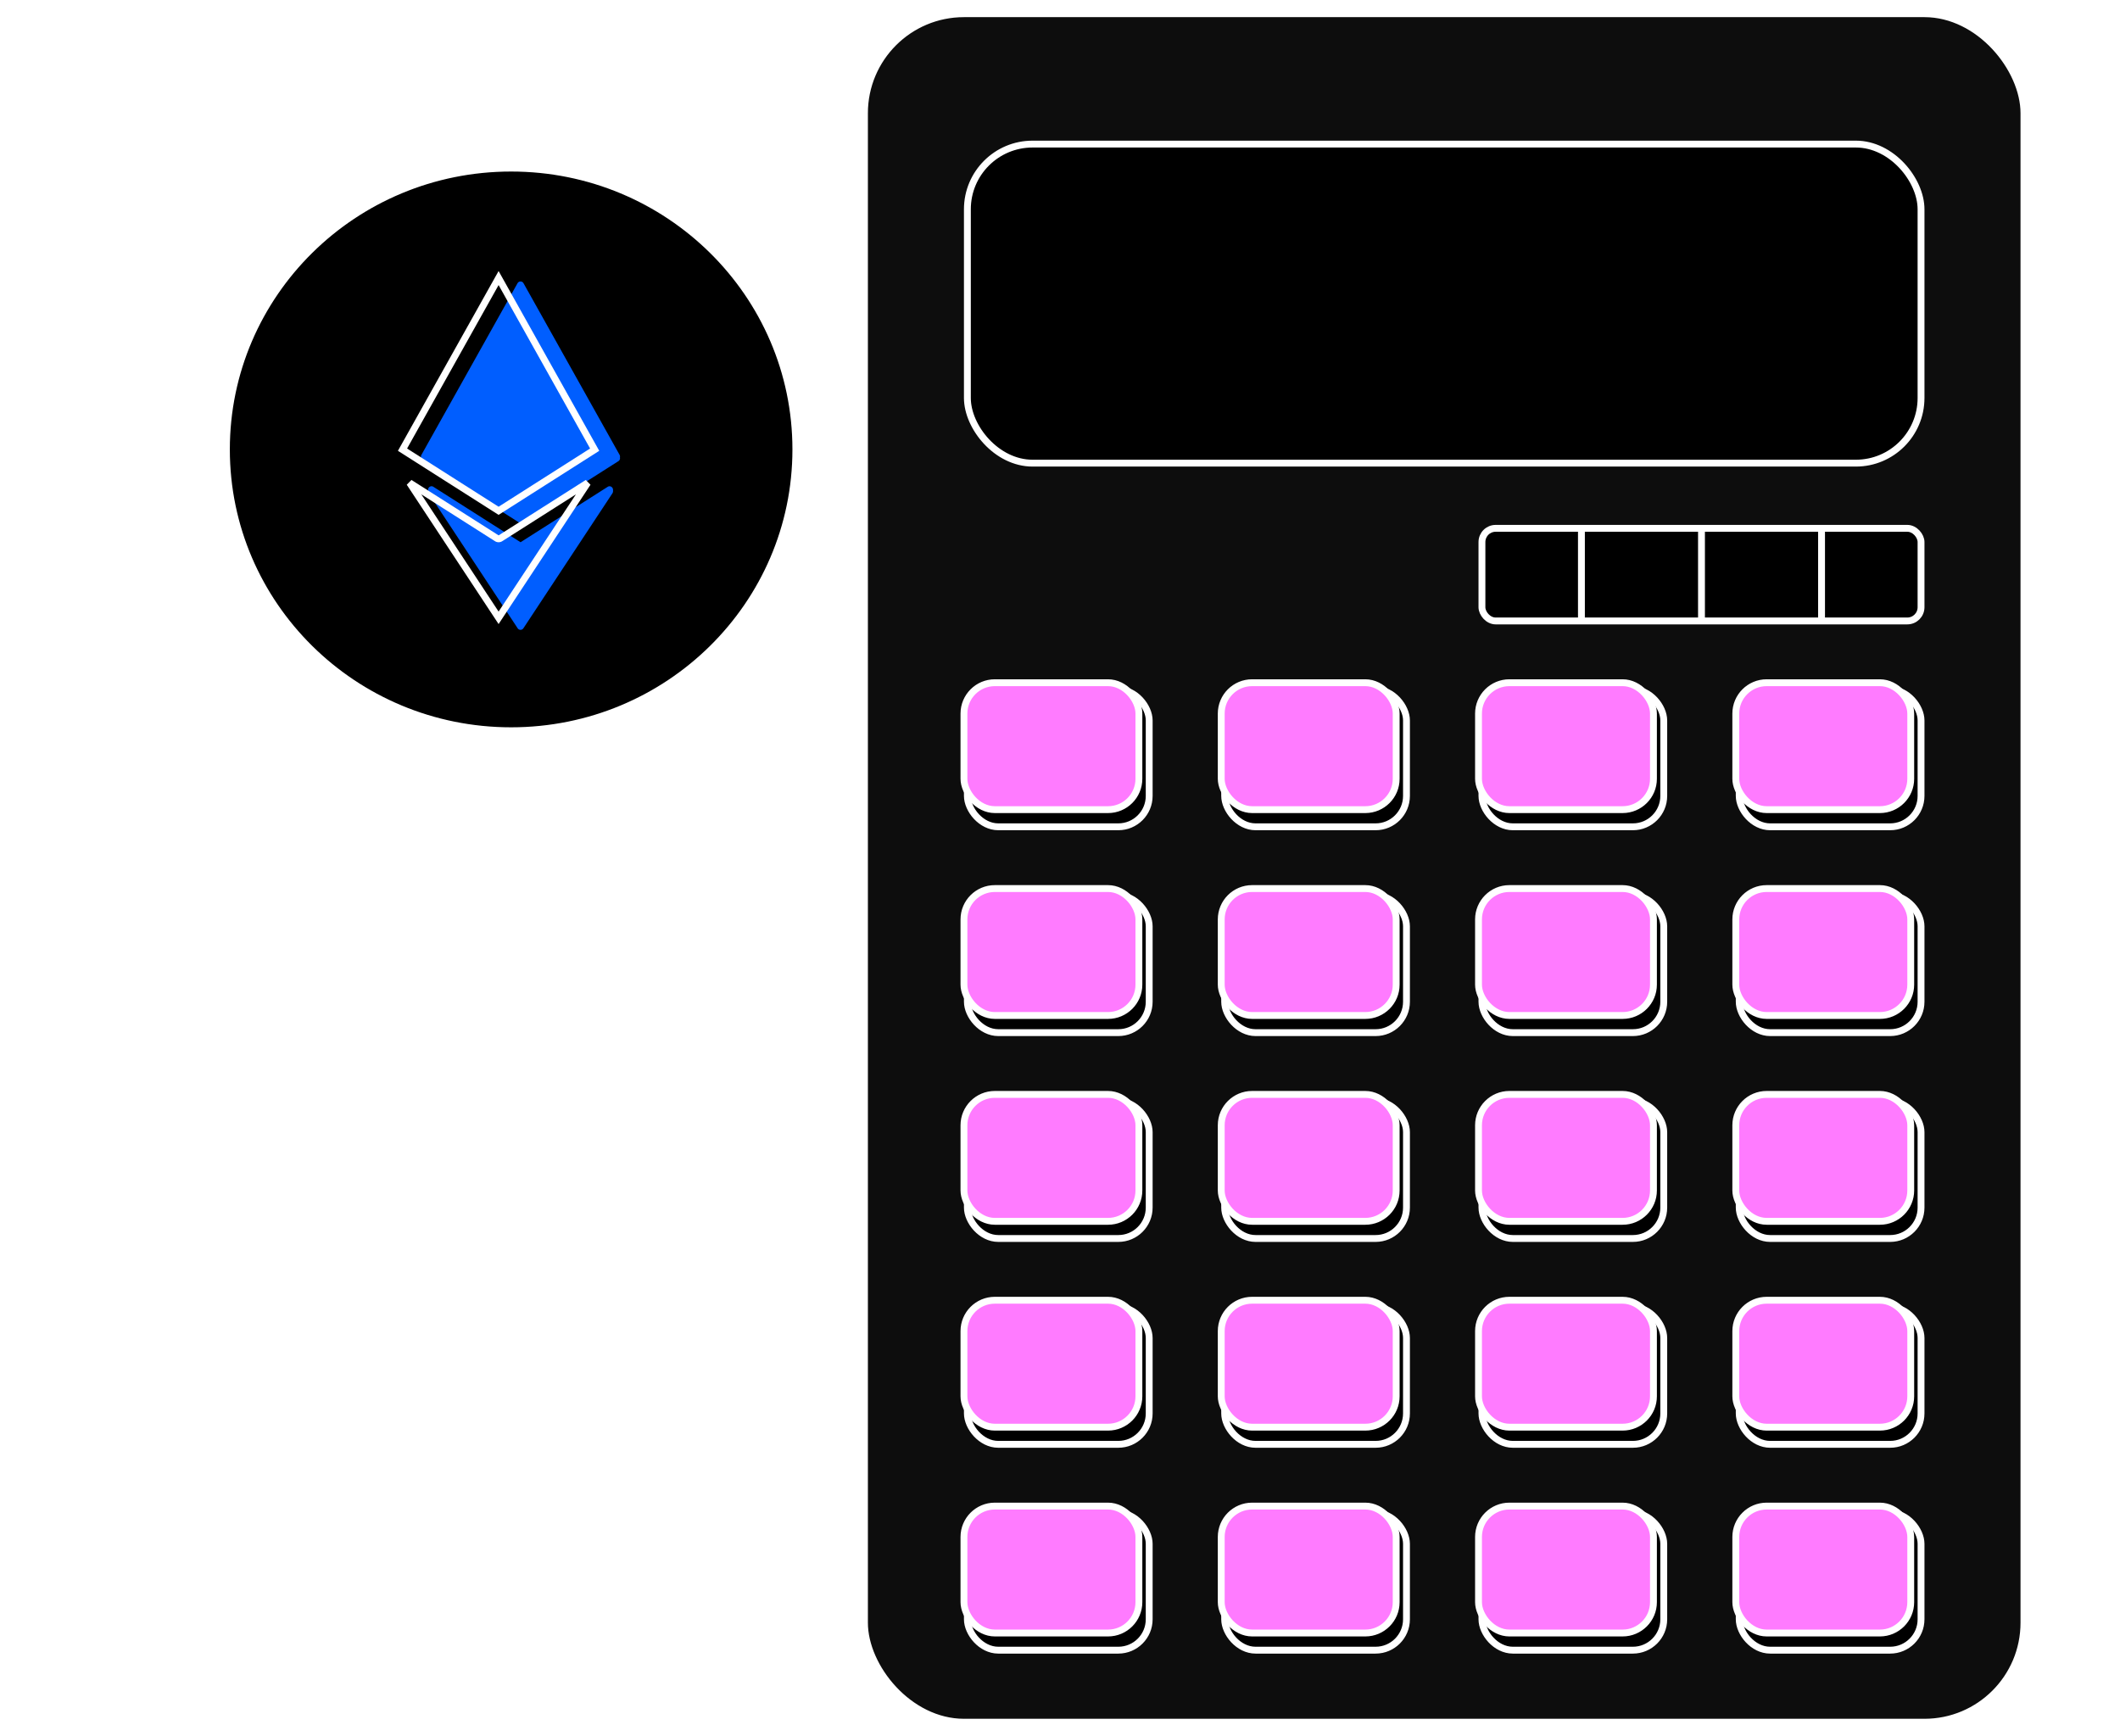 <svg xmlns="http://www.w3.org/2000/svg" fill="none" viewBox="0 0 618 506"><rect width="338" height="498" x="252" y="4" fill="#0D0D0D" stroke="#fff" stroke-width="2" rx="29"/><rect width="53" height="40" x="282" y="441" fill="#000" stroke="#fff" stroke-width="2" rx="9"/><rect width="53" height="40" x="357" y="441" fill="#000" stroke="#fff" stroke-width="2" rx="9"/><rect width="53" height="40" x="432" y="441" fill="#000" stroke="#fff" stroke-width="2" rx="9"/><rect width="53" height="40" x="507" y="441" fill="#000" stroke="#fff" stroke-width="2" rx="9"/><rect width="53" height="40" x="282" y="261" fill="#000" stroke="#fff" stroke-width="2" rx="9"/><rect width="53" height="40" x="357" y="261" fill="#000" stroke="#fff" stroke-width="2" rx="9"/><rect width="53" height="40" x="432" y="261" fill="#000" stroke="#fff" stroke-width="2" rx="9"/><rect width="53" height="40" x="507" y="261" fill="#000" stroke="#fff" stroke-width="2" rx="9"/><rect width="53" height="40" x="282" y="201" fill="#000" stroke="#fff" stroke-width="2" rx="9"/><rect width="128" height="27" x="432" y="154" fill="#000" stroke="#fff" stroke-width="2" rx="4"/><path stroke="#fff" stroke-width="2" d="M496 154v27M531 154v27M461 154v27"/><rect width="53" height="40" x="357" y="201" fill="#000" stroke="#fff" stroke-width="2" rx="9"/><rect width="53" height="40" x="432" y="201" fill="#000" stroke="#fff" stroke-width="2" rx="9"/><rect width="53" height="40" x="507" y="201" fill="#000" stroke="#fff" stroke-width="2" rx="9"/><rect width="53" height="40" x="282" y="321" fill="#000" stroke="#fff" stroke-width="2" rx="9"/><rect width="53" height="40" x="357" y="321" fill="#000" stroke="#fff" stroke-width="2" rx="9"/><rect width="53" height="40" x="432" y="321" fill="#000" stroke="#fff" stroke-width="2" rx="9"/><rect width="53" height="40" x="507" y="321" fill="#000" stroke="#fff" stroke-width="2" rx="9"/><rect width="53" height="40" x="282" y="381" fill="#000" stroke="#fff" stroke-width="2" rx="9"/><rect width="53" height="40" x="357" y="381" fill="#000" stroke="#fff" stroke-width="2" rx="9"/><rect width="53" height="40" x="432" y="381" fill="#000" stroke="#fff" stroke-width="2" rx="9"/><rect width="53" height="40" x="507" y="381" fill="#000" stroke="#fff" stroke-width="2" rx="9"/><rect width="278" height="93" x="282" y="42" fill="#000" stroke="#fff" stroke-width="2" rx="19"/><rect width="51" height="37" x="281" y="199" fill="#FF7BFF" stroke="#fff" stroke-width="2" rx="9"/><rect width="51" height="37" x="356" y="199" fill="#FF7BFF" stroke="#fff" stroke-width="2" rx="9"/><rect width="51" height="37" x="431" y="199" fill="#FF7BFF" stroke="#fff" stroke-width="2" rx="9"/><rect width="51" height="37" x="506" y="199" fill="#FF7BFF" stroke="#fff" stroke-width="2" rx="9"/><rect width="51" height="37" x="281" y="259" fill="#FF7BFF" stroke="#fff" stroke-width="2" rx="9"/><rect width="51" height="37" x="356" y="259" fill="#FF7BFF" stroke="#fff" stroke-width="2" rx="9"/><rect width="51" height="37" x="431" y="259" fill="#FF7BFF" stroke="#fff" stroke-width="2" rx="9"/><rect width="51" height="37" x="506" y="259" fill="#FF7BFF" stroke="#fff" stroke-width="2" rx="9"/><rect width="51" height="37" x="281" y="319" fill="#FF7BFF" stroke="#fff" stroke-width="2" rx="9"/><rect width="51" height="37" x="356" y="319" fill="#FF7BFF" stroke="#fff" stroke-width="2" rx="9"/><rect width="51" height="37" x="431" y="319" fill="#FF7BFF" stroke="#fff" stroke-width="2" rx="9"/><rect width="51" height="37" x="506" y="319" fill="#FF7BFF" stroke="#fff" stroke-width="2" rx="9"/><rect width="51" height="37" x="281" y="379" fill="#FF7BFF" stroke="#fff" stroke-width="2" rx="9"/><rect width="51" height="37" x="356" y="379" fill="#FF7BFF" stroke="#fff" stroke-width="2" rx="9"/><rect width="51" height="37" x="431" y="379" fill="#FF7BFF" stroke="#fff" stroke-width="2" rx="9"/><rect width="51" height="37" x="506" y="379" fill="#FF7BFF" stroke="#fff" stroke-width="2" rx="9"/><rect width="51" height="37" x="281" y="439" fill="#FF7BFF" stroke="#fff" stroke-width="2" rx="9"/><rect width="51" height="37" x="356" y="439" fill="#FF7BFF" stroke="#fff" stroke-width="2" rx="9"/><rect width="51" height="37" x="431" y="439" fill="#FF7BFF" stroke="#fff" stroke-width="2" rx="9"/><rect width="51" height="37" x="506" y="439" fill="#FF7BFF" stroke="#fff" stroke-width="2" rx="9"/><circle cx="149" cy="131" r="91" stroke="#fff" stroke-width="2"/><path fill="#000" stroke="#fff" stroke-width="2" d="M232 131c0 45.276-37.149 82-83 82s-83-36.724-83-82 37.149-82 83-82 83 36.724 83 82z"/><rect width="178" height="53" x="69" y="225" stroke="#fff" stroke-width="2" rx="4"/><rect width="178" height="53" x="28" y="281" stroke="#fff" stroke-width="2" rx="4"/><rect width="178" height="53" x="58" y="337" stroke="#fff" stroke-width="2" rx="4"/><rect width="178" height="53" x="60" y="449" stroke="#fff" stroke-width="2" rx="4"/><rect width="178" height="53" x="34" y="393" stroke="#fff" stroke-width="2" rx="4"/><path stroke="#fff" stroke-width="2" d="M77 224.5v54M86 225v54M95 224v54M122 224v54M131 225v54M140 224v54M104 225v54M113 224v54M149 224.5v54M158 225v54M167 224v54M194 225v54M203 225v54M212 224v54M221 224.5v54M230 225v54M239 224v54M176 225v54M185 225v54M66 336.5v54M75 337v54M84 336v54M111 336v54M120 337v54M129 336v54M93 337v54M102 336v54M138 336.5v54M147 337v54M156 336v54M183 337v54M192 337v54M201 336v54M210 336.5v54M219 337v54M228 336v54M165 337v54M174 337v54M69 448.5v54M78 449v54M87 448v54M114 448v54M123 449v54M132 448v54M96 449v54M105 448v54M141 448.5v54M150 449v54M159 448v54M186 449v54M195 449v54M204 448v54M213 448.5v54M222 449v54M231 448v54M168 449v54M177 449v54M42 392.5v54M51 393v54M60 392v54M87 392v54M96 393v54M105 392v54M69 393v54M78 392v54M114 392.5v54M123 393v54M132 392v54M159 393v54M168 393v54M177 392v54M186 392.5v54M195 393v54M204 392v54M141 393v54M150 393v54M36 280.5v54M45 281v54M54 280v54M81 280v54M90 281v54M99 280v54M63 281v54M72 280v54M108 280.5v54M117 281v54M126 280v54M153 281v54M162 281v54M171 280v54M180 280.5v54M189 281v54M198 280v54M135 281v54M144 281v54"/><g filter="url(#filter0_d_374_416)"><path fill="#005EFF" d="M151.736 158.05c0 .003.004.005.006.003l25.41-16.152c.91-.579 1.965.494 1.372 1.394l-25.953 39.343a1 1 0 0 1-1.669-.001l-25.939-39.347c-.594-.9.461-1.972 1.371-1.394l25.401 16.151.001.003zm-.872-75.492a1 1 0 0 1 1.745 0l28.007 50.023a.999.999 0 0 1-.335 1.332l-28.008 17.82a1 1 0 0 1-1.073 0l-28.012-17.82a.999.999 0 0 1-.335-1.332l28.011-50.023z"/></g><path fill="#005EFF" d="M151.736 158.05c0 .003.004.005.006.003l25.41-16.152c.91-.579 1.965.494 1.372 1.394l-25.953 39.343a1 1 0 0 1-1.669-.001l-25.939-39.347c-.594-.9.461-1.972 1.371-1.394l25.401 16.151.001.003zm-.872-75.492a1 1 0 0 1 1.745 0l28.007 50.023a.999.999 0 0 1-.335 1.332l-28.008 17.82a1 1 0 0 1-1.073 0l-28.012-17.82a.999.999 0 0 1-.335-1.332l28.011-50.023z"/><path stroke="#fff" stroke-width="2" d="M145.888 156.897l25.41-16.152-25.952 39.342-25.939-39.347 25.334 16.108a.997.997 0 0 0 1.147.049zm.305-1.379h.001a.987.987 0 0 1-.001 0zm-.847-74.471l28.007 50.023-28.007 17.819-28.012-17.819 28.012-50.023z"/><defs><filter id="filter0_d_374_416" width="60.016" height="103.04" x="121.727" y="81.547" color-interpolation-filters="sRGB" filterUnits="userSpaceOnUse"><feFlood flood-opacity="0" result="BackgroundImageFix"/><feColorMatrix in="SourceAlpha" result="hardAlpha" values="0 0 0 0 0 0 0 0 0 0 0 0 0 0 0 0 0 0 127 0"/><feOffset dy=".5"/><feGaussianBlur stdDeviation=".5"/><feColorMatrix values="0 0 0 0 0 0 0 0 0 0 0 0 0 0 0 0 0 0 0.204 0"/><feBlend in2="BackgroundImageFix" result="effect1_dropShadow_374_416"/><feBlend in="SourceGraphic" in2="effect1_dropShadow_374_416" result="shape"/></filter></defs></svg>